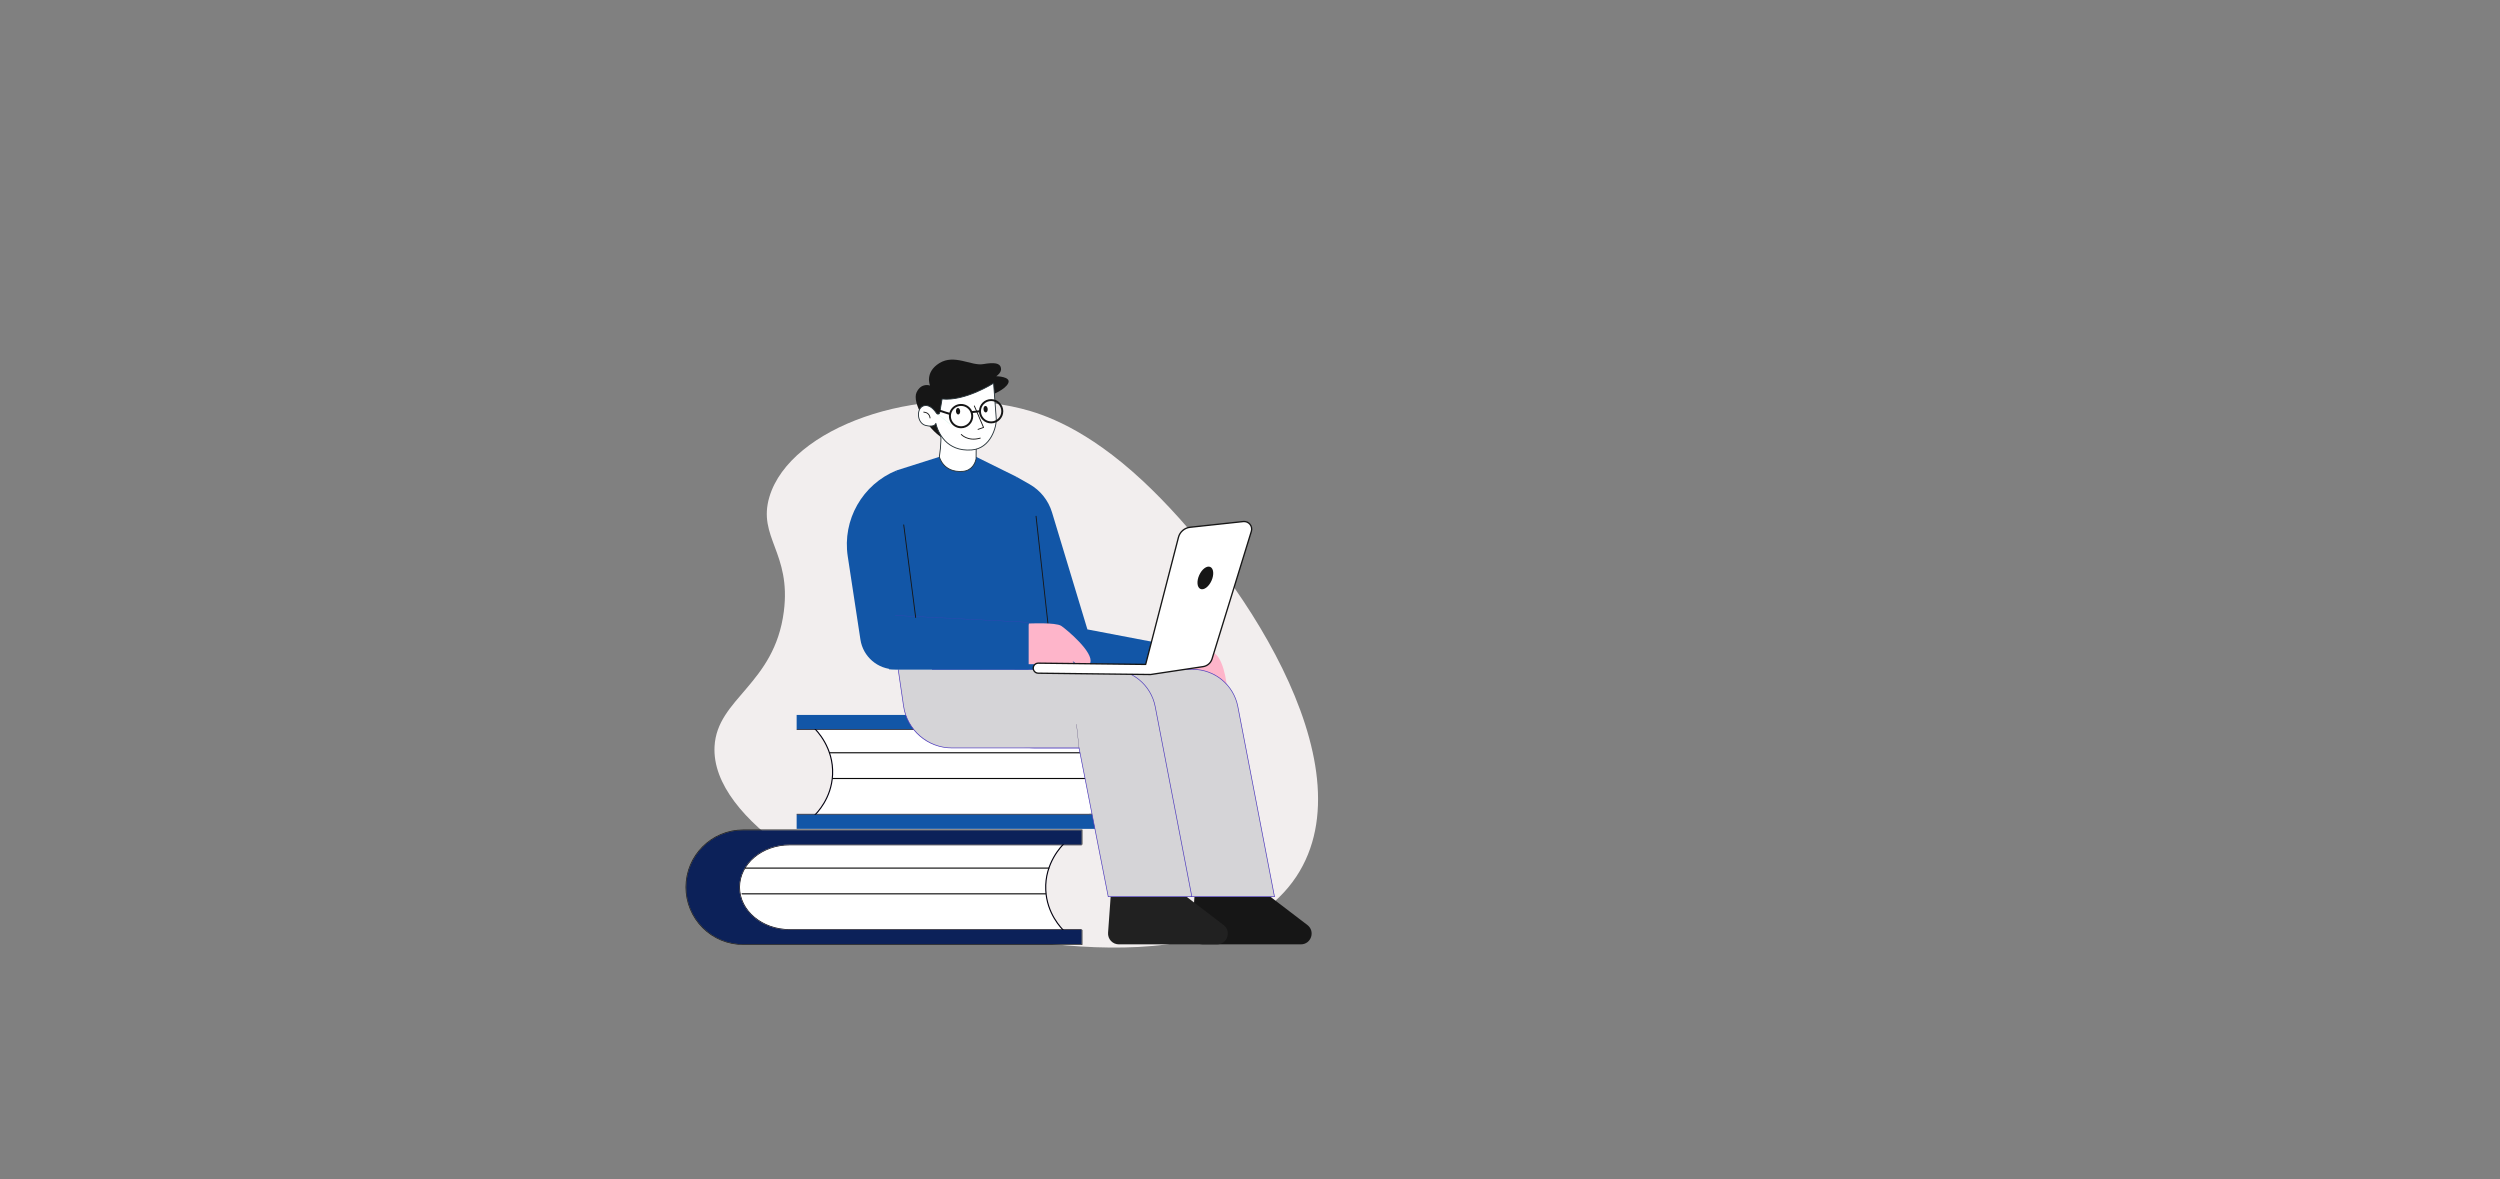 <svg xmlns="http://www.w3.org/2000/svg" xmlns:xlink="http://www.w3.org/1999/xlink" width="5556" height="2621" version="1.1" viewBox="0 0 5556 2621"><rect x="0" y="0" width="5556" height="2621" fill="#808080" stroke="none"/><title>Free Distance Learning Illustration (SVG)</title><g id="Page-1" fill="none" fill-rule="evenodd" stroke="none" stroke-width="1"><g id="Free-Distance-Learning-Illustration-(SVG)"><rect id="扩展" width="5556" height="2621" x="0" y="0"/><g id="scene" fill="#F2EEEE" fill-rule="nonzero" transform="translate(1587.812, 891.59)"><path id="Path" d="M952.188,177.41 C1157.188,368.53 1459.968,804.24 1293.188,1056.41 C1114.518,1326.55 539.828,1170.1 509.188,1161.41 C284.328,1097.63 -8.482,933.15 0.188,767.41 C5.788,660.26 133.378,629.59 154.188,467.41 C170.948,336.83 95.188,302.28 122.188,212.41 C168.508,58.06 452.128,-40.8 681.688,16.41 C730.858,28.66 826.568,60.29 952.188,177.41 Z"/></g><g id="illustration" transform="translate(1523.57, 799.187)"><path id="Path" fill="#FFF" fill-rule="nonzero" stroke="#02000E" stroke-width="2.5" d="M842.43,1270.993 L99,1270.993 L99,1074.203 L842.43,1074.203 C836.31,1080.133 797.84,1118.743 800.52,1178.713 C802.88,1231.213 835.14,1263.933 842.43,1270.993 Z"/><path id="Path" fill="#0C2159" fill-rule="nonzero" d="M128.16,1045.953 C58.219,1045.953 1.52,1102.652 1.52,1172.593 C1.52,1242.534 58.219,1299.233 128.16,1299.233 L880.43,1299.233 L880.43,1267.353 L231.43,1267.353 C169.66,1267.353 119.43,1224.843 119.43,1172.593 C119.43,1120.343 169.61,1077.813 231.43,1077.813 L880.43,1077.813 L880.43,1045.923 L128.16,1045.953 Z"/><path id="Path" fill="#191919" fill-rule="nonzero" d="M880.43,1299.233 L128.16,1299.233 C58.219,1299.233 1.52,1242.534 1.52,1172.593 C1.52,1102.652 58.219,1045.953 128.16,1045.953 L880.43,1045.953 L880.43,1077.813 L881.95,1077.813 L881.95,1044.403 L128.16,1044.403 C57.379,1044.403 -2.55795385e-13,1101.782 -2.55795385e-13,1172.563 L-2.55795385e-13,1172.563 C-2.55795385e-13,1206.553 13.503,1239.151 37.537,1263.186 C61.572,1287.22 94.17,1300.723 128.16,1300.723 L881.93,1300.723 L881.93,1267.323 L880.43,1267.323 L880.43,1299.233 Z"/><path id="Path" fill="#02000E" fill-rule="nonzero" d="M119.35,1172.593 C119.35,1224.843 169.61,1267.353 231.35,1267.353 L880.35,1267.353 L880.35,1265.813 L231.43,1265.813 C170.43,1265.813 120.92,1224.073 120.92,1172.573 L120.92,1172.573 C120.92,1121.083 170.4,1079.343 231.43,1079.343 L880.43,1079.343 L880.43,1077.813 L231.43,1077.813 C169.61,1077.813 119.35,1120.353 119.35,1172.593 Z"/><line id="Path" x1="132.98" x2="807.5" y1="1130.113" y2="1130.113" stroke="#0A0A0A" stroke-linecap="round" stroke-linejoin="round" stroke-width="2.5"/><line id="Path" x1="125.69" x2="800.21" y1="1187.213" y2="1187.213" stroke="#0A0A0A" stroke-linecap="round" stroke-linejoin="round" stroke-width="2.5"/><path id="Path" fill="#FFF" fill-rule="nonzero" stroke="#02000E" stroke-width="2.5" d="M284.87,1014.673 L1028.31,1014.673 L1028.31,817.883 L284.87,817.883 C290.98,823.813 329.45,862.423 326.77,922.393 C324.43,974.893 292.17,1007.613 284.87,1014.673 Z"/><path id="Path" fill="#1256A7" fill-rule="nonzero" d="M999.15,789.643 C1069.091,789.643 1125.79,846.342 1125.79,916.283 C1125.79,986.224 1069.091,1042.923 999.15,1042.923 L246.9,1042.923 L246.9,1011.033 L895.9,1011.033 C957.67,1011.033 1007.9,968.523 1007.9,916.283 C1007.9,864.043 957.65,821.523 895.9,821.523 L246.9,821.523 L246.9,789.643 L999.15,789.643 Z"/><path id="Path" fill="#02000E" fill-rule="nonzero" d="M1007.96,916.283 C1007.96,968.523 957.71,1011.033 895.96,1011.033 L246.96,1011.033 L246.96,1009.513 L895.96,1009.513 C956.96,1009.513 1006.46,967.773 1006.46,916.283 L1006.46,916.283 C1006.46,864.783 956.99,823.043 895.96,823.043 L246.96,823.043 L246.96,821.523 L895.96,821.523 C957.71,821.523 1007.96,864.033 1007.96,916.283 Z"/><line id="Path" x1="994.33" x2="319.82" y1="873.793" y2="873.793" stroke="#0A0A0A" stroke-linecap="round" stroke-linejoin="round" stroke-width="2.5"/><line id="Path" x1="1001.62" x2="327.11" y1="930.893" y2="930.893" stroke="#0A0A0A" stroke-linecap="round" stroke-linejoin="round" stroke-width="2.5"/><path id="Path" fill="#FEB5CA" fill-rule="nonzero" d="M1099.08,638.943 C1099.08,638.943 1164.75,632.443 1184.16,661.553 C1203.57,690.663 1205.16,750.973 1205.16,750.973 L1078.16,744.383"/><path id="Path" fill="#1256A7" fill-rule="nonzero" d="M734.89,260.153 L764.28,276.813 C788.435,290.494 806.394,312.951 814.43,339.523 L893.08,599.613 L1099.08,638.943 C1099.08,638.943 1102.08,765.283 1099.08,765.283 C1096.08,765.283 768.68,716.023 768.68,716.023 L718.08,441.403"/><line id="Path" x1="817.74" x2="778.94" y1="698.113" y2="348.123" stroke="#161616" stroke-linecap="round" stroke-linejoin="round" stroke-width="2"/><path id="Path" fill="#161616" fill-rule="nonzero" d="M1299.53,1193.633 L1381.96,1256.553 C1400.19,1270.473 1390.35,1299.553 1367.4,1299.553 L1149.18,1299.553 C1142.523,1299.547 1136.167,1296.777 1131.632,1291.904 C1127.096,1287.031 1124.788,1280.493 1125.26,1273.853 L1131.03,1193.583 L1299.53,1193.633 Z"/><path id="Path" fill="#212121" fill-rule="nonzero" d="M1113.26,1193.633 L1195.68,1256.553 C1213.92,1270.473 1204.07,1299.553 1181.13,1299.553 L962.91,1299.553 C956.253,1299.547 949.897,1296.777 945.362,1291.904 C940.826,1287.031 938.518,1280.493 938.99,1273.853 L944.76,1193.583 L1113.26,1193.633 Z"/><path id="Path" fill="#D5D4D7" fill-rule="nonzero" d="M656.26,688.413 L668.26,770.353 C676.048,823.583 721.703,863.044 775.5,863.043 L1058.13,863.043 L1123.05,1193.633 L1308.87,1193.633 L1227.43,771.063 C1218.188,723.085 1176.2,688.413 1127.34,688.413 L731.26,688.413"/><path id="Path" fill="#4A37BB" fill-rule="nonzero" d="M1309.74,1194.363 L1122.43,1194.363 L1122.32,1193.773 L1057.51,863.773 L775.51,863.773 C721.333,863.796 675.346,824.06 667.51,770.453 L655.51,688.523 L656.95,688.313 L668.95,770.243 C676.63,822.733 722.43,862.313 775.47,862.313 L1058.7,862.313 L1058.81,862.893 L1123.62,1192.893 L1307.95,1192.893 L1226.67,771.183 C1217.433,723.583 1175.778,689.192 1127.29,689.133 L731.26,689.133 L731.26,687.673 L1127.31,687.673 C1176.498,687.734 1218.753,722.625 1228.12,770.913 L1309.74,1194.363 Z"/><path id="Path" fill="#D5D4D7" fill-rule="nonzero" d="M472.6,688.413 L484.6,770.353 C492.392,823.581 538.045,863.039 591.84,863.043 L874.43,863.043 L939.43,1193.633 L1125.25,1193.633 L1043.8,771.063 C1034.532,723.096 992.554,688.436 943.7,688.413 L547.6,688.413"/><path id="Path" fill="#4A37BB" fill-rule="nonzero" d="M1126.09,1194.363 L938.78,1194.363 L938.67,1193.773 L873.86,863.773 L591.86,863.773 C537.683,863.796 491.696,824.06 483.86,770.453 L471.86,688.523 L473.3,688.313 L485.3,770.243 C492.99,822.733 538.78,862.313 591.82,862.313 L875.05,862.313 L875.17,862.893 L939.97,1192.893 L1124.31,1192.893 L1043.02,771.183 C1033.783,723.583 992.128,689.192 943.64,689.133 L547.6,689.133 L547.6,687.673 L943.65,687.673 C992.83,687.75 1035.07,722.642 1044.43,770.923 L1126.09,1194.363 Z"/><line id="Path" x1="874.46" x2="868.86" y1="863.043" y2="810.433" stroke="#281854" stroke-linecap="round" stroke-linejoin="round" stroke-width=".5"/><polyline id="Path" fill="#1256A7" fill-rule="nonzero" points="469.24 246.163 564.07 216.053 645.71 216.053 734.89 260.153 786.03 688.413 452.45 688.413"/><path id="Path" fill="#FEB5CA" fill-rule="nonzero" d="M762.52,586.553 C762.52,586.553 822.59,583.553 834.91,591.773 C847.23,599.993 907.67,650.773 899.46,673.863 C891.25,696.953 860.28,669.763 860.28,669.763 C860.28,669.763 871.85,686.173 849.83,690.283 C827.81,694.393 818.49,671.623 818.49,671.623 C818.49,671.623 833.04,684.933 817.37,690.773 C801.7,696.613 780.8,676.853 780.8,676.853 L727.8,677.223"/><path id="Path" fill="#161616" fill-rule="nonzero" d="M572.23,175.173 C535.85,152.793 502.82,95.173 513.46,72.753 C524.1,50.333 543.33,57.643 543.33,57.643 C543.33,57.643 530.72,28.543 564.07,7.833 C597.42,-12.877 635.47,14.543 661.22,10.073 C686.97,5.603 698.72,7.833 700.96,18.463 C703.2,29.093 690.55,36.933 690.55,36.933 C690.55,36.933 723.9,37.463 717.19,52.313 C710.48,67.163 679.12,78.913 679.12,78.913 L595.05,183.573"/><path id="Path" fill="#FFF" fill-rule="nonzero" stroke="#263238" stroke-linecap="round" stroke-linejoin="round" stroke-width="2" d="M646.22,163.813 L645.71,220.003 C645.71,220.003 645.57,221.003 645.16,222.753 C643.43,229.523 637.02,246.823 615.66,248.423 C572.25,251.673 564.07,216.013 564.07,216.013 C565.972,204.148 567.114,192.173 567.49,180.163 C567.66,175.273 567.68,170.103 567.49,164.833 C567.41,161.153 567.19,157.423 566.88,153.693 L573.94,154.583 L646.22,163.813 Z"/><path id="Path" fill="#FFF" fill-rule="nonzero" stroke="#263238" stroke-linecap="round" stroke-linejoin="round" stroke-width="2" d="M684.59,52.313 C684.59,52.313 689.05,111.813 690.43,130.513 L690.43,130.603 C691.82,149.143 678.03,197.603 635.91,200.763 C607.48,202.893 588.91,192.923 576.91,180.563 C560.22,163.393 556.29,141.643 556.29,141.643 C556.29,141.643 554.38,151.393 533.91,146.403 C513.44,141.413 512.1,106.213 530.61,102.313 C542.43,99.813 552.43,111.033 558.11,119.523 C558.957,120.79 560.492,121.411 561.982,121.091 C563.472,120.772 564.617,119.576 564.87,118.073 L570.1,87.473 C621.3,92.893 684.59,52.313 684.59,52.313 Z"/><path id="Path" fill="#161616" fill-rule="nonzero" d="M610.28,114.383 C610.58,118.383 608.75,121.793 606.18,121.993 C603.61,122.193 601.28,119.093 600.98,115.083 C600.68,111.073 602.52,107.673 605.09,107.473 C607.66,107.273 609.98,110.373 610.28,114.383 Z"/><path id="Path" fill="#161616" fill-rule="nonzero" d="M671.49,109.813 C671.79,113.813 669.95,117.223 667.38,117.423 C664.81,117.623 662.49,114.523 662.19,110.513 C661.89,106.503 663.73,103.103 666.3,102.903 C668.87,102.703 671.19,105.813 671.49,109.813 Z"/><path id="Path" stroke="#161616" stroke-linecap="round" stroke-linejoin="round" stroke-width="2" d="M529.43,116.703 C542.97,117.703 543.31,129.703 543.31,129.703"/><line id="Path" x1="560.1" x2="589.96" y1="121.003" y2="145.283" stroke="#B8ECDA" stroke-width=".5"/><path id="Shape" fill="#161616" fill-rule="nonzero" d="M612.29,152.563 C601.37,152.563 591.524,145.985 587.345,135.895 C583.166,125.806 585.476,114.193 593.198,106.471 C600.92,98.749 612.533,96.439 622.622,100.618 C632.712,104.797 639.29,114.642 639.29,125.563 C639.29,140.475 627.202,152.563 612.29,152.563 L612.29,152.563 Z M612.29,102.913 C599.792,102.913 589.66,113.045 589.66,125.543 C589.66,138.041 599.792,148.173 612.29,148.173 C624.788,148.173 634.92,138.041 634.92,125.543 C634.909,113.049 624.784,102.924 612.29,102.913 Z"/><path id="Shape" fill="#161616" fill-rule="nonzero" d="M679.12,141.753 C664.208,141.753 652.12,129.665 652.12,114.753 C652.12,99.841 664.208,87.753 679.12,87.753 C694.032,87.753 706.12,99.841 706.12,114.753 C706.12,121.914 703.275,128.781 698.212,133.845 C693.148,138.908 686.281,141.753 679.12,141.753 L679.12,141.753 Z M679.12,92.103 C666.622,92.103 656.49,102.235 656.49,114.733 C656.49,127.231 666.622,137.363 679.12,137.363 C691.618,137.363 701.75,127.231 701.75,114.733 C701.739,102.239 691.614,92.114 679.12,92.103 L679.12,92.103 Z"/><rect id="Rectangle" width="18.91" height="4.39" x="635.437" y="113.517" fill="#161616" fill-rule="nonzero" transform="translate(644.892, 115.712) rotate(-5.98) translate(-644.892, -115.712)"/><rect id="Rectangle" width="4.39" height="27.03" x="572.791" y="103.307" fill="#161616" fill-rule="nonzero" transform="translate(574.986, 116.822) rotate(-72.28) translate(-574.986, -116.822)"/><path id="Path" fill="#1256A7" fill-rule="nonzero" d="M469.24,246.163 L469.24,246.163 C393.104,277.07 348.12,356.179 360.49,437.413 L388.64,622.243 C394.436,660.293 427.151,688.407 465.64,688.413 L762.52,688.413 L762.52,583.943 L511.43,573.123 L469.24,246.163 Z"/><line id="Path" x1="762.52" x2="465.88" y1="583.943" y2="568.643" stroke="#4A37BB" stroke-linecap="round" stroke-linejoin="round" stroke-width=".5"/><line id="Path" x1="511.44" x2="484.88" y1="573.123" y2="367.303" stroke="#161616" stroke-linecap="round" stroke-linejoin="round" stroke-width="2"/><path id="Path" fill="#FFF" fill-rule="nonzero" stroke="#161616" stroke-linecap="round" stroke-linejoin="round" stroke-width="3" d="M1239.55,359.903 L1121.25,372.613 C1108.84,373.954 1098.557,382.839 1095.43,394.923 L1022.51,677.403 L783.95,674.593 C779.963,674.546 776.254,676.631 774.22,680.06 C772.186,683.49 772.137,687.744 774.09,691.22 C776.043,694.696 779.703,696.866 783.69,696.913 L1033.06,699.853 L1033.64,699.853 C1034.437,699.818 1035.228,699.701 1036,699.503 L1149.94,682.363 C1159.407,681.032 1167.252,674.348 1170.07,665.213 L1257.43,381.593 C1259.097,376.184 1257.933,370.299 1254.333,365.931 C1250.732,361.564 1245.178,359.299 1239.55,359.903 Z"/><polyline id="Path" stroke="#161616" stroke-linecap="round" stroke-linejoin="round" stroke-width="2" points="641.78 102.973 662.26 150.763 650.05 155.063"/><path id="Path" stroke="#161616" stroke-linecap="round" stroke-linejoin="round" stroke-width="2" d="M612.8,166.403 C612.8,166.403 627.38,182.593 654.91,174.493"/><path id="Path" fill="#161616" fill-rule="nonzero" d="M1168.89,491.353 C1162.89,504.853 1151.82,513.043 1144.27,509.653 C1136.72,506.263 1135.49,492.593 1141.53,479.093 C1147.57,465.593 1158.61,457.403 1166.16,460.793 C1173.71,464.183 1174.94,477.863 1168.89,491.353 Z"/></g></g></g></svg>